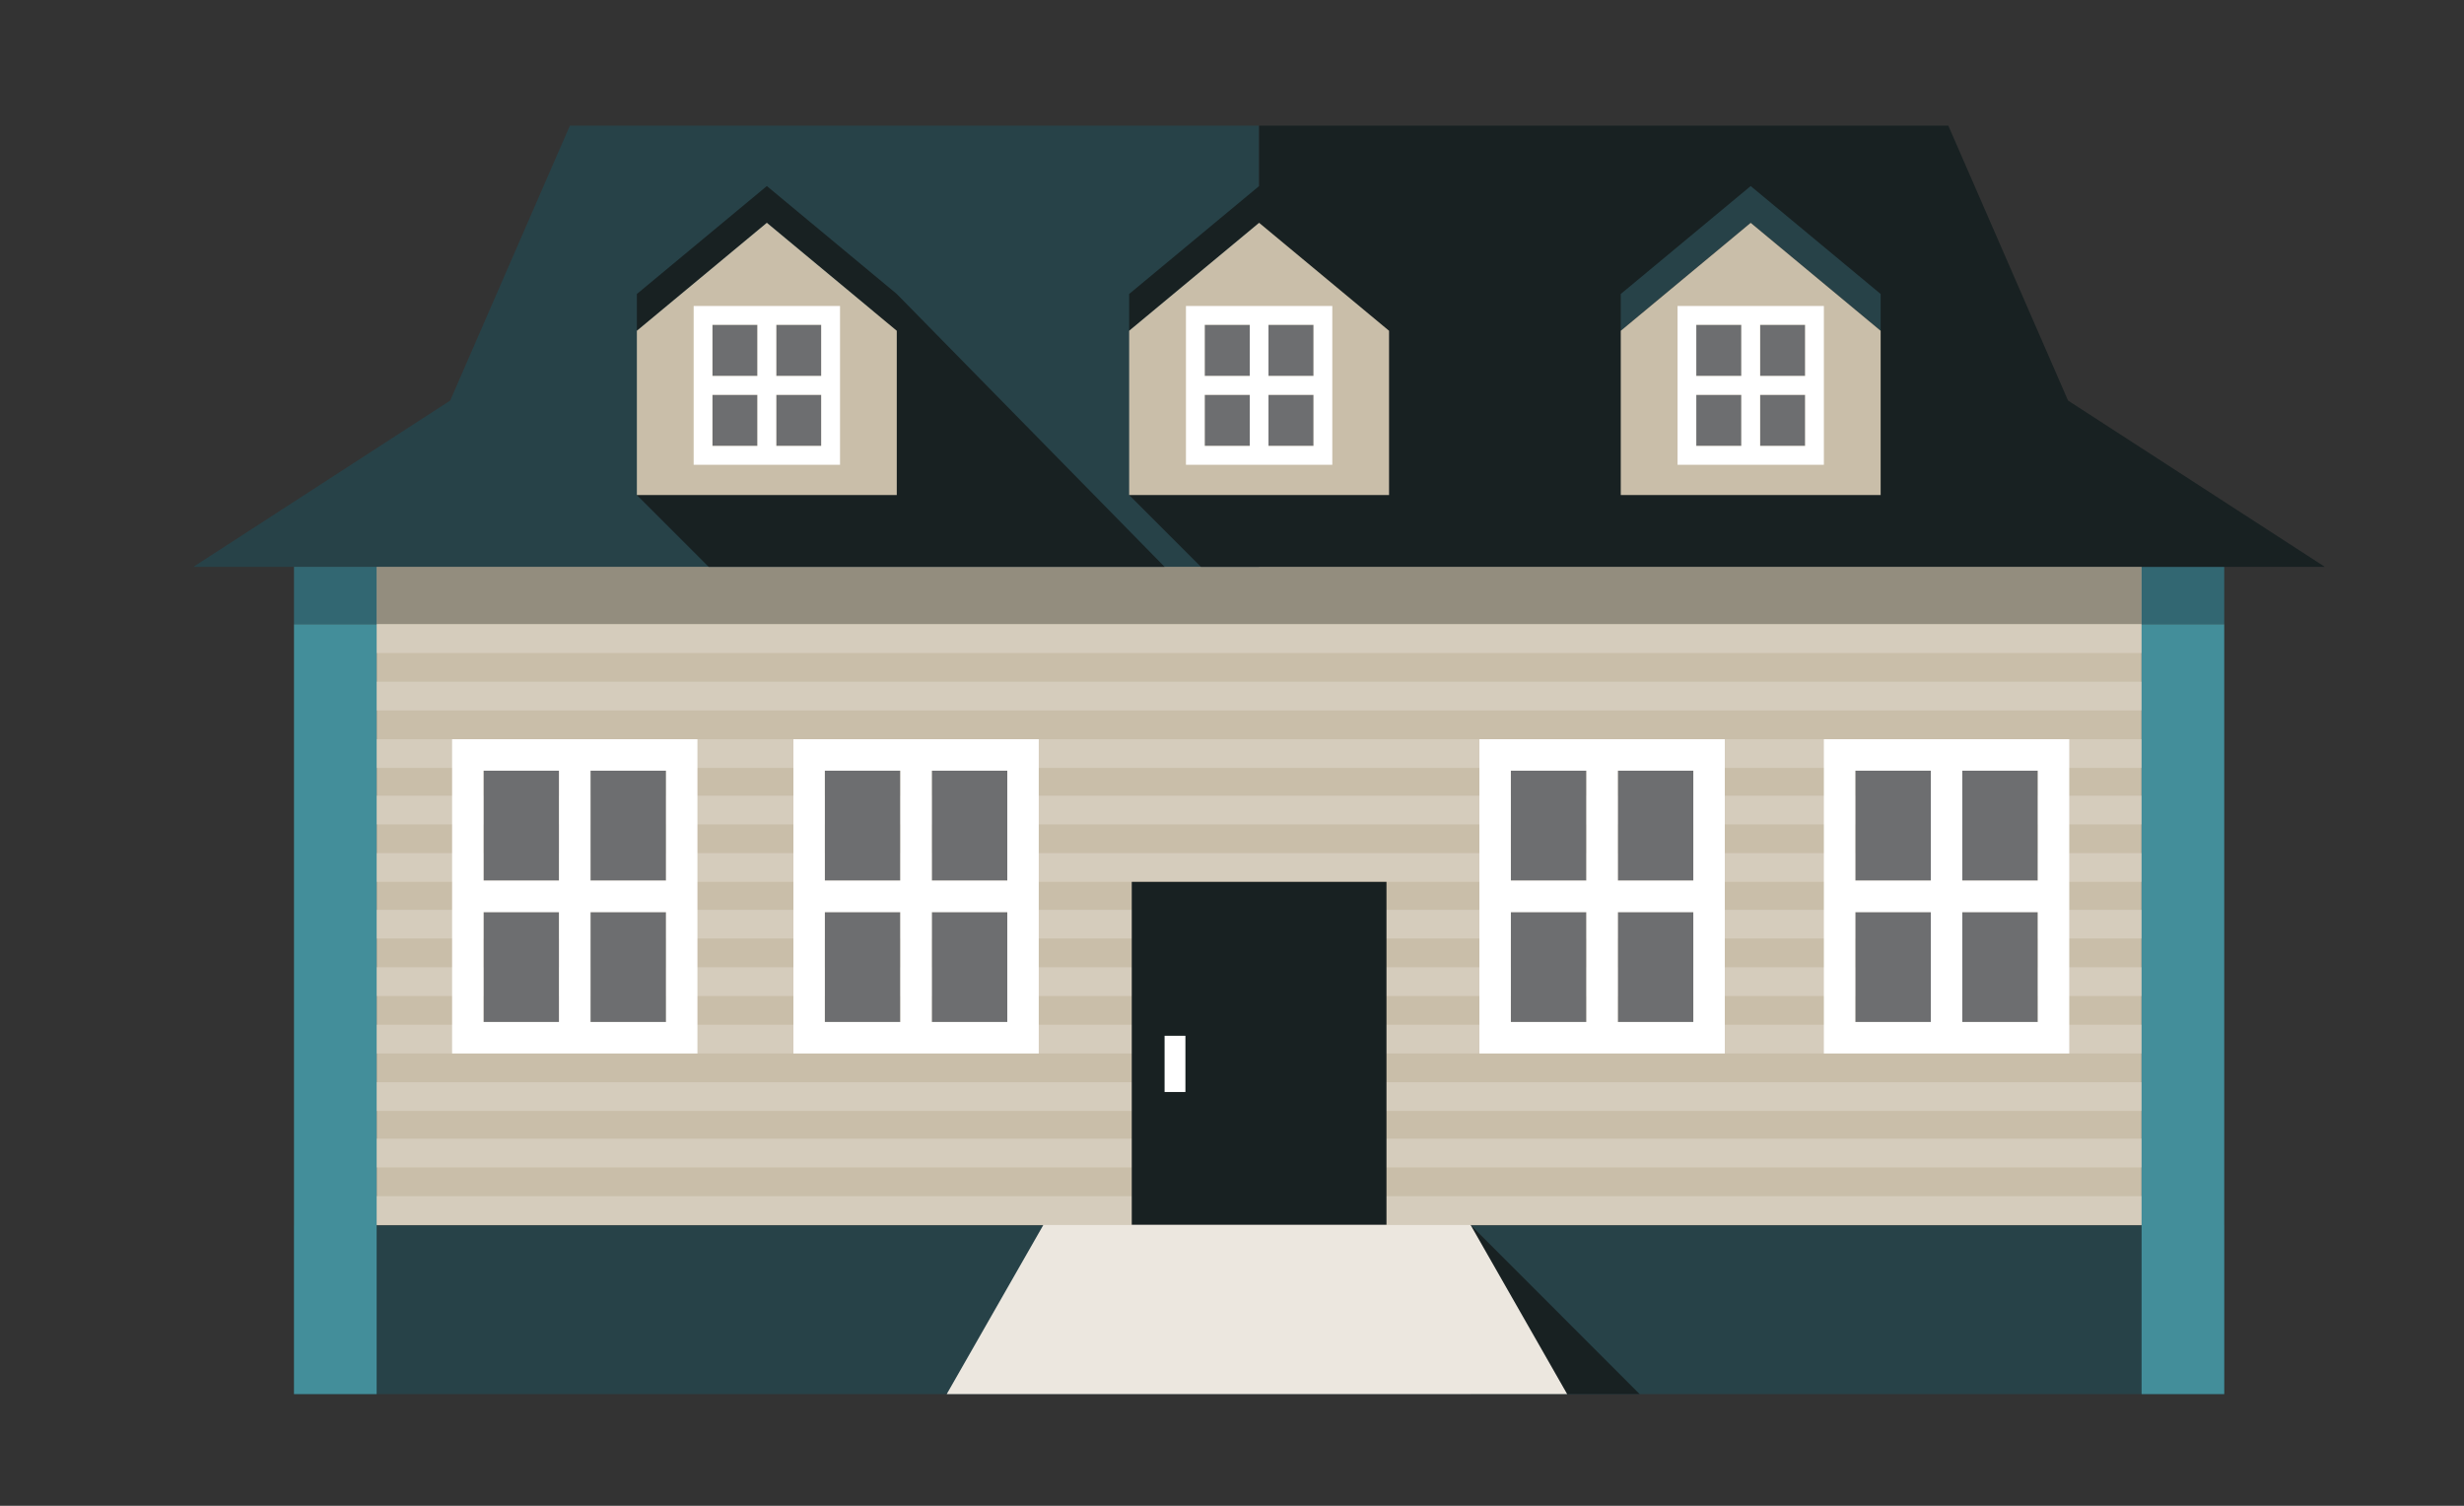 <?xml version="1.0" standalone="no"?><!-- Generator: Gravit.io --><svg xmlns="http://www.w3.org/2000/svg" xmlns:xlink="http://www.w3.org/1999/xlink" style="isolation:isolate" viewBox="0 0 180 110" width="180" height="110"><rect x="0" y="0" width="180" height="110" fill="#333333" stroke="none"/><defs><clipPath id="_clipPath_6pFHWgauuE5Rgcv9joQYc8Y3aljqdRYQ"><rect width="180" height="110"/></clipPath></defs><g clip-path="url(#_clipPath_6pFHWgauuE5Rgcv9joQYc8Y3aljqdRYQ)"><clipPath id="_clipPath_7RhA6VSLMidOUnFeriL11nuTepGDhWhN"><rect x="0" y="0" width="180" height="110" transform="matrix(1,0,0,1,0,0)" fill="rgb(255,255,255)"/></clipPath><g clip-path="url(#_clipPath_7RhA6VSLMidOUnFeriL11nuTepGDhWhN)"><g><g><path d=" M 156.448 89.519 L 27.513 89.519 L 27.513 41.408 L 156.448 41.408 L 156.448 89.519 Z " fill="rgb(201,190,169)"/><path d=" M 27.513 41.408 L 27.513 45.605 L 156.448 45.605 L 156.448 41.408 L 27.513 41.408 Z " fill="rgb(147,141,126)"/><path d=" M 156.448 47.705 L 27.513 47.705 L 27.513 45.601 L 156.448 45.601 L 156.448 47.705 L 156.448 47.705 Z " fill="rgb(213,204,188)"/><path d=" M 156.448 51.9 L 27.513 51.9 L 27.513 49.801 L 156.448 49.801 L 156.448 51.9 L 156.448 51.9 Z " fill="rgb(213,204,188)"/><path d=" M 156.448 56.097 L 27.513 56.097 L 27.513 54 L 156.448 54 L 156.448 56.097 L 156.448 56.097 Z " fill="rgb(213,204,188)"/><path d=" M 156.448 60.223 L 27.513 60.223 L 27.513 58.127 L 156.448 58.127 L 156.448 60.223 L 156.448 60.223 Z " fill="rgb(213,204,188)"/><path d=" M 156.448 64.42 L 27.513 64.42 L 27.513 62.324 L 156.448 62.324 L 156.448 64.42 L 156.448 64.42 Z " fill="rgb(213,204,188)"/><path d=" M 156.448 68.561 L 27.513 68.561 L 27.513 66.465 L 156.448 66.465 L 156.448 68.561 L 156.448 68.561 Z " fill="rgb(213,204,188)"/><path d=" M 156.448 72.761 L 27.513 72.761 L 27.513 70.661 L 156.448 70.661 L 156.448 72.761 L 156.448 72.761 Z " fill="rgb(213,204,188)"/><path d=" M 156.448 76.957 L 27.513 76.957 L 27.513 74.859 L 156.448 74.859 L 156.448 76.957 L 156.448 76.957 Z " fill="rgb(213,204,188)"/><path d=" M 156.448 81.155 L 27.513 81.155 L 27.513 79.059 L 156.448 79.059 L 156.448 81.155 L 156.448 81.155 Z " fill="rgb(213,204,188)"/><path d=" M 156.448 85.283 L 27.513 85.283 L 27.513 83.181 L 156.448 83.181 L 156.448 85.283 L 156.448 85.283 Z " fill="rgb(213,204,188)"/><path d=" M 156.448 89.48 L 27.513 89.48 L 27.513 87.381 L 156.448 87.381 L 156.448 89.48 L 156.448 89.48 Z " fill="rgb(213,204,188)"/><path d=" M 41.631 9.177 L 32.888 29.261 L 14.129 41.408 L 91.981 41.408 L 91.981 9.177 L 41.631 9.177 Z " fill="rgb(39,66,72)"/><path d=" M 162.485 101.841 L 21.477 101.841 L 21.477 89.519 L 162.485 89.519 L 162.485 101.841 Z " fill="rgb(39,66,72)"/><path d=" M 101.285 89.48 L 82.677 89.48 L 82.677 64.42 L 101.285 64.42 L 101.285 89.48 L 101.285 89.48 Z " fill="rgb(24,33,34)"/><path d=" M 86.597 79.773 L 85.075 79.773 L 85.075 75.665 L 86.597 75.665 L 86.597 79.773 L 86.597 79.773 Z " fill="rgb(255,255,255)"/><path d=" M 107.427 89.48 L 107.427 101.841 L 119.779 101.841 L 107.427 89.48 L 107.427 89.48 Z " fill="rgb(24,33,34)"/><path d=" M 114.484 101.841 L 69.16 101.841 L 76.223 89.48 L 107.427 89.48 L 114.484 101.841 L 114.484 101.841 Z " fill="rgb(236,231,223)"/><path d=" M 35.32 74.659 L 40.839 74.659 L 40.839 66.629 L 35.32 66.629 L 35.32 74.659 L 35.32 74.659 Z " fill="rgb(109,110,112)"/><path d=" M 43.137 74.659 L 48.655 74.659 L 48.655 66.629 L 43.137 66.629 L 43.137 74.659 L 43.137 74.659 Z " fill="rgb(109,110,112)"/><path d=" M 40.839 56.297 L 35.32 56.297 L 35.32 64.332 L 40.839 64.332 L 40.839 56.297 L 40.839 56.297 Z " fill="rgb(109,110,112)"/><path d=" M 48.655 56.297 L 43.137 56.297 L 43.137 64.332 L 48.655 64.332 L 48.655 56.297 L 48.655 56.297 Z " fill="rgb(109,110,112)"/><path d=" M 48.655 74.659 L 43.137 74.659 L 43.137 66.629 L 48.655 66.629 L 48.655 74.659 L 48.655 74.659 Z  M 40.839 74.659 L 35.32 74.659 L 35.32 66.629 L 40.839 66.629 L 40.839 74.659 L 40.839 74.659 Z  M 35.32 56.297 L 40.839 56.297 L 40.839 64.332 L 35.32 64.332 L 35.32 56.297 L 35.32 56.297 Z  M 43.137 56.297 L 48.655 56.297 L 48.655 64.332 L 43.137 64.332 L 43.137 56.297 L 43.137 56.297 Z  M 33.027 54 L 33.027 76.957 L 50.949 76.957 L 50.949 54 L 33.027 54 L 33.027 54 Z " fill="rgb(255,255,255)"/><path d=" M 60.252 74.659 L 65.772 74.659 L 65.772 66.629 L 60.252 66.629 L 60.252 74.659 L 60.252 74.659 Z " fill="rgb(109,110,112)"/><path d=" M 68.069 74.659 L 73.585 74.659 L 73.585 66.629 L 68.069 66.629 L 68.069 74.659 L 68.069 74.659 Z " fill="rgb(109,110,112)"/><path d=" M 65.772 56.297 L 60.252 56.297 L 60.252 64.332 L 65.772 64.332 L 65.772 56.297 L 65.772 56.297 Z " fill="rgb(109,110,112)"/><path d=" M 73.585 56.297 L 68.069 56.297 L 68.069 64.332 L 73.585 64.332 L 73.585 56.297 L 73.585 56.297 Z " fill="rgb(109,110,112)"/><path d=" M 73.585 74.659 L 68.069 74.659 L 68.069 66.629 L 73.585 66.629 L 73.585 74.659 L 73.585 74.659 Z  M 65.772 74.659 L 60.252 74.659 L 60.252 66.629 L 65.772 66.629 L 65.772 74.659 L 65.772 74.659 Z  M 60.252 56.297 L 65.772 56.297 L 65.772 64.332 L 60.252 64.332 L 60.252 56.297 L 60.252 56.297 Z  M 68.069 56.297 L 73.585 56.297 L 73.585 64.332 L 68.069 64.332 L 68.069 56.297 L 68.069 56.297 Z  M 57.96 54 L 57.96 76.957 L 75.883 76.957 L 75.883 54 L 57.96 54 L 57.96 54 Z " fill="rgb(255,255,255)"/><path d=" M 110.368 74.659 L 115.889 74.659 L 115.889 66.629 L 110.368 66.629 L 110.368 74.659 L 110.368 74.659 Z " fill="rgb(109,110,112)"/><path d=" M 118.184 74.659 L 123.703 74.659 L 123.703 66.629 L 118.184 66.629 L 118.184 74.659 L 118.184 74.659 Z " fill="rgb(109,110,112)"/><path d=" M 115.889 56.297 L 110.368 56.297 L 110.368 64.332 L 115.889 64.332 L 115.889 56.297 L 115.889 56.297 Z " fill="rgb(109,110,112)"/><path d=" M 123.703 56.297 L 118.184 56.297 L 118.184 64.332 L 123.703 64.332 L 123.703 56.297 L 123.703 56.297 Z " fill="rgb(109,110,112)"/><path d=" M 123.703 74.659 L 118.184 74.659 L 118.184 66.629 L 123.703 66.629 L 123.703 74.659 L 123.703 74.659 Z  M 115.889 74.659 L 110.368 74.659 L 110.368 66.629 L 115.889 66.629 L 115.889 74.659 L 115.889 74.659 Z  M 110.368 56.297 L 115.889 56.297 L 115.889 64.332 L 110.368 64.332 L 110.368 56.297 L 110.368 56.297 Z  M 118.184 56.297 L 123.703 56.297 L 123.703 64.332 L 118.184 64.332 L 118.184 56.297 L 118.184 56.297 Z  M 108.073 54 L 108.073 76.957 L 126 76.957 L 126 54 L 108.073 54 L 108.073 54 Z " fill="rgb(255,255,255)"/><path d=" M 135.532 74.659 L 141.053 74.659 L 141.053 66.629 L 135.532 66.629 L 135.532 74.659 L 135.532 74.659 Z " fill="rgb(109,110,112)"/><path d=" M 143.348 74.659 L 148.867 74.659 L 148.867 66.629 L 143.348 66.629 L 143.348 74.659 Z " fill="rgb(109,110,112)"/><path d=" M 141.053 56.297 L 135.532 56.297 L 135.532 64.332 L 141.053 64.332 L 141.053 56.297 L 141.053 56.297 Z " fill="rgb(109,110,112)"/><path d=" M 148.867 56.297 L 143.348 56.297 L 143.348 64.332 L 148.867 64.332 L 148.867 56.297 L 148.867 56.297 Z " fill="rgb(109,110,112)"/><path d=" M 148.867 74.659 L 143.348 74.659 L 143.348 66.629 L 148.867 66.629 L 148.867 74.659 L 148.867 74.659 Z  M 141.053 74.659 L 135.532 74.659 L 135.532 66.629 L 141.053 66.629 L 141.053 74.659 L 141.053 74.659 Z  M 135.532 56.297 L 141.053 56.297 L 141.053 64.332 L 135.532 64.332 L 135.532 56.297 L 135.532 56.297 Z  M 143.348 56.297 L 148.867 56.297 L 148.867 64.332 L 143.348 64.332 L 143.348 56.297 L 143.348 56.297 Z  M 133.237 54 L 133.237 76.957 L 151.163 76.957 L 151.163 54 L 133.237 54 L 133.237 54 Z " fill="rgb(255,255,255)"/><path d=" M 21.477 41.408 L 21.477 45.601 L 27.513 45.601 L 27.513 41.408 L 21.477 41.408 L 21.477 41.408 Z " fill="rgb(50,103,114)"/><path d=" M 21.477 101.841 L 27.513 101.841 L 27.513 45.601 L 21.477 45.601 L 21.477 101.841 L 21.477 101.841 Z " fill="rgb(67,142,154)"/><path d=" M 162.485 41.408 L 156.448 41.408 L 156.448 45.601 L 162.485 45.601 L 162.485 41.408 L 162.485 41.408 Z " fill="rgb(50,103,114)"/><path d=" M 156.448 45.601 L 156.448 101.841 L 162.485 101.841 L 162.485 45.601 L 156.448 45.601 L 156.448 45.601 Z " fill="rgb(67,142,154)"/><path d=" M 85.075 41.408 L 51.767 41.408 L 46.525 36.165 L 65.511 21.476 L 85.075 41.408 Z " fill="rgb(24,33,34)"/><path d=" M 151.075 29.261 L 142.328 9.177 L 91.981 9.177 L 91.981 28.819 L 82.487 36.165 L 87.729 41.408 L 91.981 41.408 L 121.039 41.408 L 169.832 41.408 L 151.075 29.261 L 151.075 29.261 Z " fill="rgb(24,33,34)"/><path d=" M 56.02 13.591 L 46.525 21.476 L 46.525 24.164 L 56.02 16.277 L 65.511 24.164 L 65.511 21.476 L 56.02 13.591 L 56.02 13.591 Z " fill="rgb(24,33,34)"/><path d=" M 46.525 24.164 L 46.525 36.165 L 65.511 36.165 L 65.511 24.164 L 56.02 16.277 L 46.525 24.164 L 46.525 24.164 Z " fill="rgb(201,190,169)"/><path d=" M 52.04 32.579 L 55.333 32.579 L 55.333 28.84 L 52.04 28.84 L 52.04 32.579 L 52.04 32.579 Z " fill="rgb(109,110,112)"/><path d=" M 56.705 32.579 L 59.995 32.579 L 59.995 28.84 L 56.705 28.84 L 56.705 32.579 L 56.705 32.579 Z " fill="rgb(109,110,112)"/><path d=" M 55.333 23.724 L 52.04 23.724 L 52.04 27.468 L 55.333 27.468 L 55.333 23.724 L 55.333 23.724 Z " fill="rgb(109,110,112)"/><path d=" M 59.995 23.724 L 56.705 23.724 L 56.705 27.468 L 59.995 27.468 L 59.995 23.724 L 59.995 23.724 Z " fill="rgb(109,110,112)"/><path d=" M 59.995 32.579 L 56.705 32.579 L 56.705 28.84 L 59.995 28.84 L 59.995 32.579 L 59.995 32.579 Z  M 55.333 32.579 L 52.04 32.579 L 52.04 28.84 L 55.333 28.84 L 55.333 32.579 L 55.333 32.579 Z  M 52.04 23.724 L 55.333 23.724 L 55.333 27.468 L 52.04 27.468 L 52.04 23.724 L 52.04 23.724 Z  M 56.705 23.724 L 59.995 23.724 L 59.995 27.468 L 56.705 27.468 L 56.705 23.724 L 56.705 23.724 Z  M 50.673 22.353 L 50.673 33.953 L 61.365 33.953 L 61.365 22.353 L 50.673 22.353 L 50.673 22.353 Z " fill="rgb(255,255,255)"/><path d=" M 91.981 13.591 L 82.487 21.476 L 82.487 24.164 L 91.981 16.277 L 101.473 24.164 L 101.473 21.476 L 91.981 13.591 L 91.981 13.591 Z " fill="rgb(24,33,34)"/><path d=" M 82.487 24.164 L 82.487 36.165 L 101.473 36.165 L 101.473 24.164 L 91.981 16.277 L 82.487 24.164 L 82.487 24.164 Z " fill="rgb(201,190,169)"/><path d=" M 88.005 32.579 L 91.296 32.579 L 91.296 28.84 L 88.005 28.84 L 88.005 32.579 L 88.005 32.579 Z " fill="rgb(109,110,112)"/><path d=" M 92.665 32.579 L 95.957 32.579 L 95.957 28.84 L 92.665 28.84 L 92.665 32.579 L 92.665 32.579 Z " fill="rgb(109,110,112)"/><path d=" M 91.296 23.724 L 88.005 23.724 L 88.005 27.468 L 91.296 27.468 L 91.296 23.724 L 91.296 23.724 Z " fill="rgb(109,110,112)"/><path d=" M 95.957 23.724 L 92.665 23.724 L 92.665 27.468 L 95.957 27.468 L 95.957 23.724 L 95.957 23.724 Z " fill="rgb(109,110,112)"/><path d=" M 95.957 32.579 L 92.665 32.579 L 92.665 28.84 L 95.957 28.84 L 95.957 32.579 L 95.957 32.579 Z  M 91.296 32.579 L 88.005 32.579 L 88.005 28.84 L 91.296 28.84 L 91.296 32.579 L 91.296 32.579 Z  M 88.005 23.724 L 91.296 23.724 L 91.296 27.468 L 88.005 27.468 L 88.005 23.724 L 88.005 23.724 Z  M 92.665 23.724 L 95.957 23.724 L 95.957 27.468 L 92.665 27.468 L 92.665 23.724 L 92.665 23.724 Z  M 86.636 22.353 L 86.636 33.953 L 97.327 33.953 L 97.327 22.353 L 86.636 22.353 L 86.636 22.353 Z " fill="rgb(255,255,255)"/><path d=" M 127.891 13.591 L 118.4 21.476 L 118.4 24.164 L 127.891 16.277 L 137.385 24.164 L 137.385 21.476 L 127.891 13.591 L 127.891 13.591 Z " fill="rgb(39,66,72)"/><path d=" M 118.4 24.164 L 118.4 36.165 L 137.385 36.165 L 137.385 24.164 L 127.891 16.277 L 118.4 24.164 L 118.4 24.164 Z " fill="rgb(201,190,169)"/><path d=" M 123.916 32.579 L 127.208 32.579 L 127.208 28.84 L 123.916 28.84 L 123.916 32.579 L 123.916 32.579 Z " fill="rgb(109,110,112)"/><path d=" M 128.576 32.579 L 131.871 32.579 L 131.871 28.84 L 128.576 28.84 L 128.576 32.579 L 128.576 32.579 Z " fill="rgb(109,110,112)"/><path d=" M 127.208 23.724 L 123.916 23.724 L 123.916 27.468 L 127.208 27.468 L 127.208 23.724 L 127.208 23.724 Z " fill="rgb(109,110,112)"/><path d=" M 131.871 23.724 L 128.576 23.724 L 128.576 27.468 L 131.871 27.468 L 131.871 23.724 L 131.871 23.724 Z " fill="rgb(109,110,112)"/><path d=" M 131.871 32.579 L 128.576 32.579 L 128.576 28.84 L 131.871 28.84 L 131.871 32.579 L 131.871 32.579 Z  M 127.208 32.579 L 123.916 32.579 L 123.916 28.84 L 127.208 28.84 L 127.208 32.579 L 127.208 32.579 Z  M 123.916 23.724 L 127.208 23.724 L 127.208 27.468 L 123.916 27.468 L 123.916 23.724 L 123.916 23.724 Z  M 128.576 23.724 L 131.871 23.724 L 131.871 27.468 L 128.576 27.468 L 128.576 23.724 L 128.576 23.724 Z  M 122.548 22.353 L 122.548 33.953 L 133.237 33.953 L 133.237 22.353 L 122.548 22.353 L 122.548 22.353 Z " fill="rgb(255,255,255)"/><line x1="32.61" y1="568.821" x2="32.61" y2="572.861"/><path d=" M 32.598 566.279 L 32.598 568.821 L 32.61 568.821 L 32.61 566.279 L 32.598 566.279 L 32.598 566.279 Z " fill="rgb(55,68,75)"/><line x1="32.61" y1="566.279" x2="32.61" y2="568.821"/></g></g></g></g></svg>